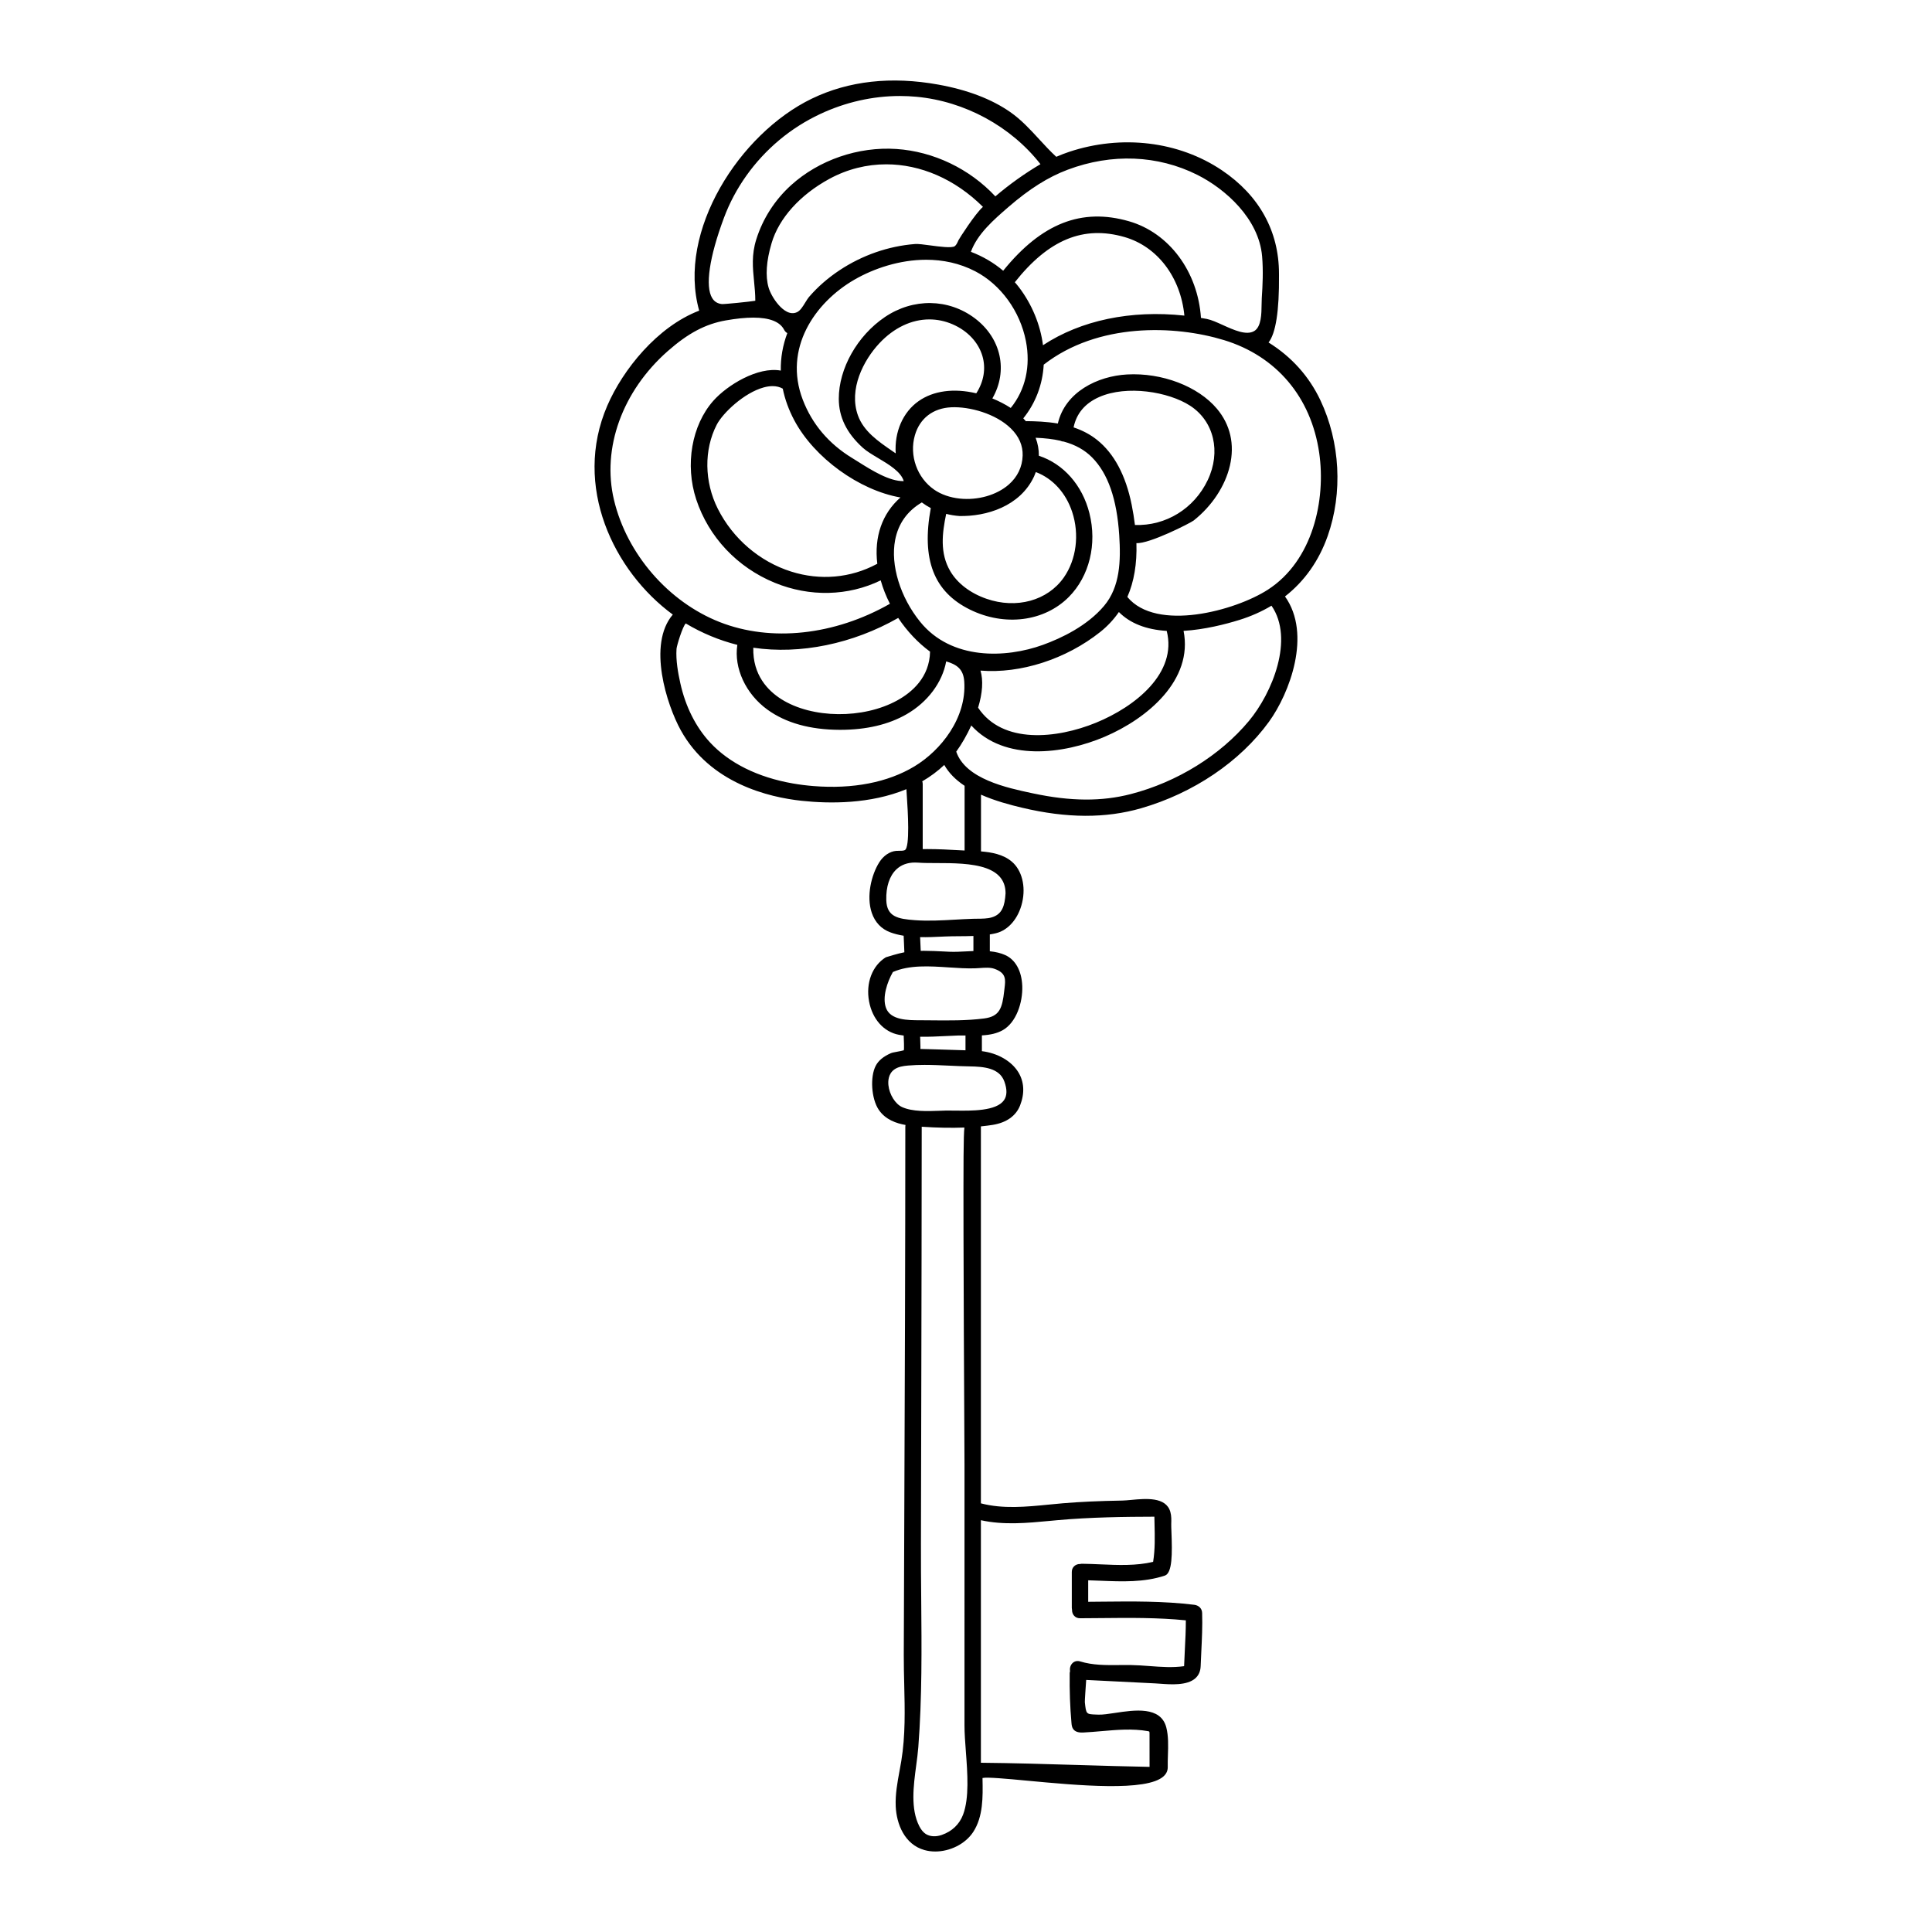 <?xml version="1.0" encoding="utf-8"?>
<!-- Designed by Vexels.com - 2019 All Rights Reserved - https://vexels.com/terms-and-conditions/  -->
<svg version="1.1" id="Capa_1" xmlns="http://www.w3.org/2000/svg" xmlns:xlink="http://www.w3.org/1999/xlink" x="0px" y="0px"
	 viewBox="0 0 1200 1200" enable-background="new 0 0 1200 1200" xml:space="preserve">
<g>
	<path d="M820.116,248.583c-7.044-14.868-17.871-26.928-32.191-35.867c4.481-5.661,6.661-19.648,6.482-41.647l-0.007-1.151
		c-0.007-26.344-12.269-48.528-35.456-64.153c-26.773-18.042-62.263-22.316-94.929-11.434c-2.454,0.817-4.995,1.797-7.942,3.061
		c-3.73-3.415-7.226-7.22-10.615-10.905c-5.478-5.959-11.142-12.122-17.98-16.889c-11.543-8.045-26.561-13.782-44.641-17.05
		c-29.227-5.281-55.691-2.341-78.645,8.749c-44.77,21.634-83.852,82.281-69.907,131.645c-26.114,10.005-47.424,36.699-57.066,58.992
		c-21.626,50.011,3.959,102.86,40.668,129.791c-15.897,18.639-3.678,56.209,4.941,71.811c18.279,33.096,54.839,41.671,75.005,43.837
		c17.466,1.876,42.741,2.095,65.158-7.21c0.065,1.315,0.177,3.014,0.306,4.971c0.515,7.795,2.081,31.521-1.37,32.923
		c-0.955,0.387-2.066,0.382-3.3,0.379c-0.691,0.003-1.41-0.004-2.104,0.063c-3.924,0.37-7.793,2.999-10.352,7.031
		c-4.966,7.826-8.176,21.132-4.702,31.423c1.987,5.884,5.975,10.082,11.538,12.139c2.464,0.911,5.177,1.601,8.268,2.104
		c0.045,1.6,0.129,3.198,0.214,4.795c0.099,1.826,0.196,3.65,0.229,5.478c-3.717,0.664-11.473,3.083-11.543,3.128
		c-8.434,5.239-12.507,16.003-10.374,27.419c2.054,11.006,9.148,18.938,18.512,20.706c0.99,0.189,1.984,0.343,2.981,0.477
		c0.022,0.761,0.057,1.522,0.09,2.283c0.037,0.917,0.077,1.838,0.102,2.755c0.03,1.129,0.047,2.26,0.008,3.384l-0.08-0.003v0.724
		c-0.84,0.276-2.713,0.622-3.909,0.845c-2.114,0.39-3.449,0.651-4.187,0.977c-4.627,2.036-7.693,4.58-9.369,7.78
		c-3.618,6.9-2.745,20.375,1.76,27.203c4.24,6.425,11.249,8.613,16.712,9.591c-0.072,0.348-0.109,0.711-0.109,1.087
		c0,79.46-0.316,160.251-0.622,238.381c-0.119,29.841-0.236,59.682-0.336,89.523c-0.02,6.139,0.132,12.388,0.279,18.433
		c0.38,15.688,0.776,31.907-1.818,47.603c-0.343,2.074-0.726,4.15-1.109,6.226c-1.318,7.141-2.678,14.524-2.357,21.944
		c0.477,10.866,5.421,23.712,17.873,27.178c2.156,0.602,4.409,0.888,6.681,0.888c9.151,0,18.647-4.637,23.548-12.082
		c6.274-9.531,6.032-21.951,5.819-32.91l-0.012-0.654c2.738-0.691,15.437,0.502,27.755,1.656
		c31.365,2.939,74.311,6.962,84.782-2.785c1.716-1.599,2.564-3.521,2.514-5.717c-0.052-2.313,0.025-4.727,0.109-7.283
		c0.191-5.896,0.388-11.99-1.037-17.406c-3.506-13.171-19.825-10.702-31.743-8.904c-3.996,0.604-7.743,1.179-10.401,1.074
		l-1.276-0.045c-6.348-0.216-6.348-0.216-7.141-7.728c-0.065-0.893,0.545-9.593,0.773-12.87c0.025-0.333,0.045-0.634,0.062-0.908
		l42.863,2.143c0.88,0.045,1.887,0.119,2.979,0.201c6.689,0.495,16.799,1.248,21.971-3.379c2.064-1.845,3.168-4.364,3.285-7.49
		c0.109-2.974,0.256-5.955,0.4-8.939c0.388-7.927,0.788-16.125,0.52-24.182c-0.089-2.703-2.027-4.682-4.938-5.04
		c-19.055-2.337-38.487-2.121-57.28-1.932c-2.85,0.03-5.699,0.062-8.549,0.082v-13.358c2.579,0.067,5.167,0.174,7.763,0.279
		c13.224,0.532,26.907,1.089,39.82-3.185c4.727-1.569,4.647-13.688,4.125-27.046c-0.09-2.265-0.159-4.056-0.127-5.035
		c0.075-2.365,0.162-5.045-0.577-7.574c-2.733-9.394-15.243-8.216-24.381-7.358c-2.046,0.194-3.981,0.375-5.495,0.4
		c-14.38,0.241-26.082,0.776-36.821,1.678c-2.884,0.241-5.784,0.53-8.693,0.818c-14.039,1.39-28.541,2.827-42.266-0.773V699.615
		c2.82-0.281,5.167-0.579,7.32-0.93c8.581-1.388,14.469-5.57,17.025-12.095c2.954-7.547,2.556-14.706-1.146-20.703
		c-4.247-6.878-12.828-11.789-22.583-12.987v-9.802c5.416-0.308,9.387-1.291,12.761-3.131c8.589-4.685,12.696-17.391,12.316-27.521
		c-0.353-9.344-4.202-16.349-10.565-19.224c-2.713-1.223-5.858-2.002-9.586-2.37v-10.046c0-0.137-0.005-0.273-0.015-0.409
		c1.467-0.234,2.72-0.482,3.872-0.767c7.721-1.915,13.942-9.219,16.237-19.064c2.36-10.135-0.187-20.119-6.487-25.435
		c-5.349-4.514-12.55-5.779-19.087-6.307v-35.237c8.753,3.882,18.192,6.366,25.574,8.117c27.683,6.572,51.86,6.673,73.908,0.307
		c32.519-9.384,61.458-28.968,79.398-53.732c12.741-17.592,26.716-54.265,9.959-77.784c-0.005-0.009-0.012-0.017-0.017-0.026
		c12.152-9.509,21.064-22.123,26.502-37.517C834.118,306.116,832.429,274.575,820.116,248.583z M663.169,105.409
		c27.337-10.271,55.95-9.121,80.562,3.225c17.289,8.673,38.189,27.122,40.188,50.579c0.761,8.921,0.323,18.103-0.206,25.911
		c-0.075,1.128-0.092,2.472-0.109,3.934c-0.067,5.837-0.159,13.831-4.521,16.519c-4.839,2.984-12.691-0.578-19.614-3.717
		c-3.625-1.644-7.049-3.196-9.882-3.75c-1.206-0.236-2.424-0.439-3.643-0.64c-1.925-28.806-19.786-52.858-44.701-60.038
		c-29.446-8.483-54.309,1.279-78.148,30.729c-5.863-4.961-12.597-8.908-20.047-11.753c4.036-11.153,14.26-19.998,23.374-27.882
		C639.403,117.294,651.08,109.948,663.169,105.409z M678.318,284.119c9.887,9.988,15.399,25.812,16.859,48.372
		c1.019,15.75,0.584,31.958-9.402,43.807c-10.498,12.461-26.464,20.06-38.007,24.24c-23.065,8.351-56.875,9.608-76.255-14.341
		c-12.393-15.312-18.493-35.226-15.541-50.732c1.935-10.169,7.514-18.035,16.583-23.394c1.783,1.329,3.653,2.505,5.575,3.51
		c-5.888,31.917,1.845,51.96,24.294,63.034c21.586,10.646,46.295,7.481,61.493-7.877c12.716-12.847,17.592-32.782,12.729-52.023
		c-4.384-17.351-16.081-30.6-31.388-35.632c0.042-3.783-0.632-7.533-2.009-11.183c5.978,0.245,10.876,0.835,15.275,1.838
		c0.661,0.332,1.407,0.517,2.183,0.543C667.949,276.246,673.712,279.466,678.318,284.119z M666.827,265.463
		c1.775-8.646,7.117-14.986,15.892-18.856c17.127-7.552,43.012-3.323,56.445,5.363c14.852,9.606,19.355,28.635,10.953,46.277
		c-8.427,17.696-26.019,28.49-45.183,27.831c-0.51-4.185-1.201-8.442-2.054-12.67c-3.683-18.229-10.911-31.747-21.486-40.182
		C677.186,269.873,672.412,267.327,666.827,265.463z M609,416.52c24.836,2.025,53.12-7.08,74.4-24.009
		c4.466-3.556,8.35-7.711,11.56-12.367c6.915,6.993,16.899,10.931,29.709,11.718c6.654,26.089-19.38,46.992-43.932,57.034
		c-24.391,9.976-58.083,13.451-73.222-9.342C610.28,430.475,610.785,422.578,609,416.52z M577.672,404.753
		c-0.313,15.914-11.199,25.236-20.347,30.273c-21.205,11.676-52.832,11.351-71.988-0.734c-8.278-5.221-17.896-14.973-17.446-31.983
		c29.14,4.313,61.784-2.393,90.003-18.499C563.386,392.053,570.195,399.264,577.672,404.753z M544.914,350.172
		c-0.122,0.053-0.241,0.112-0.358,0.175c-16.292,8.705-35.175,10.364-53.168,4.665c-19.564-6.19-36.162-20.41-45.544-39.01
		c-8.424-16.702-8.678-36.708-0.666-52.21c3.732-7.221,16.961-19.835,29.2-23.165c1.949-0.531,3.775-0.796,5.468-0.796
		c2.38,0,4.498,0.522,6.341,1.565c1.335,6.632,3.75,13.257,7.179,19.7c12.403,23.298,40.327,43.445,65.919,47.896
		C547.94,318.934,542.87,333.415,544.914,350.172z M477.374,178.563c-2.049-7.16-1.415-16.435,1.882-27.565
		c4.575-15.458,17.662-30.005,35.901-39.912c11.17-6.066,23.197-9.024,35.302-9.024c21.208,0,42.642,9.08,60.07,26.426
		c-4.779,4.135-14.77,19.772-15.178,20.67l-0.139,0.311c-0.602,1.345-1.171,2.617-2.143,3.397
		c-1.726,1.384-9.829,0.283-15.193-0.441c-4.058-0.55-7.552-1.026-9.638-0.859c-16.491,1.308-32.671,6.944-46.79,16.297
		c-7.171,4.753-13.492,10.265-18.783,16.384c-0.89,1.027-1.693,2.336-2.544,3.722c-1.475,2.404-3.001,4.891-4.948,5.862
		c-4.349,2.163-8.646-1.181-11.488-4.364v-0.001C480.442,185.84,478.18,181.378,477.374,178.563z M556.342,281.601
		c-0.724-0.501-1.45-1-2.176-1.499c-8.683-5.968-17.662-12.138-21.243-21.967c-5.94-16.311,3.407-34.364,13.219-44.869
		c9.113-9.757,20.101-14.877,31.112-14.877c4.821,0,9.65,0.983,14.323,2.989c9.342,4.01,16.133,11.223,18.632,19.791
		c2.233,7.654,0.875,15.832-3.822,23.121c-13.979-3.315-26.673-1.594-35.846,4.866C560.78,256.027,555.479,268.278,556.342,281.601z
		 M643.374,293.207c10.483,3.96,18.677,12.935,22.588,24.817c4.588,13.94,2.591,29.52-5.209,40.661
		c-10.093,14.407-29.418,19.716-48.11,13.204c-9.981-3.479-17.931-9.541-22.379-17.069c-6.652-11.25-5.048-23.733-2.579-35.644
		c2.666,0.675,5.386,1.12,8.143,1.325c16.7,0.38,37.756-5.913,46.456-24.603C642.673,295.068,643.026,294.193,643.374,293.207z
		 M626.545,300.976c-7.507,6.56-19.186,9.893-30.488,8.692c-6.022-0.639-11.471-2.538-15.757-5.488
		c-10.687-7.361-15.648-21.25-12.062-33.775c3.024-10.563,11.272-16.917,22.633-17.436c11.274-0.511,27.558,3.86,37.062,13.207
		c4.995,4.912,7.435,10.552,7.256,16.764C634.984,289.977,631.998,296.213,626.545,300.976z M627.791,253.389
		c-3.449-2.245-7.353-4.266-11.416-5.911c9.867-17.126,5.53-37.394-10.834-49.746c-16.394-12.378-38.358-12.688-55.953-0.786
		c-17.142,11.597-28.635,31.995-28.6,50.758c0.022,11.372,4.879,21.301,14.852,30.353c2.405,2.184,5.868,4.25,9.534,6.435
		c6.699,3.995,14.231,8.487,15.956,14.333c-8.79,0.255-19.967-6.761-28.257-11.975c-1.325-0.834-2.579-1.621-3.735-2.326
		c-14.569-8.867-24.905-21.064-30.724-36.251c-12.149-31.715,7.368-60.308,32.099-74.577c12.025-6.937,28.036-12.357,44.559-12.357
		c10.255,0,20.706,2.087,30.525,7.195c15.775,8.211,27.81,24.792,31.405,43.276C640.248,227.459,636.906,242.177,627.791,253.389z
		 M633.003,178.564v0.001c-0.798-1.051-1.676-2.126-2.673-3.267c20.984-26.513,42.674-35.427,68.176-28.053
		c20.38,5.891,34.827,24.948,37.132,48.781c-33.27-3.597-64.307,2.911-87.823,18.397
		C646.196,201.719,640.979,189.061,633.003,178.564z M449.661,135.288c6.928-18.571,18.831-35.287,34.421-48.341
		c7.636-6.397,16.168-11.825,25.353-16.134c15.742-7.381,32.668-11.186,49.505-11.186c3.431,0,6.863,0.158,10.277,0.477
		c30.053,2.802,58.737,18.415,77.031,41.861c-9.874,5.837-19.288,12.56-28.014,20.004c-16.043-17.167-38.375-27.878-61.473-29.436
		c-23.645-1.578-48.105,6.818-65.419,22.498c-10.095,9.149-17.57,20.803-21.613,33.7c-2.986,9.532-2.201,17.561-1.365,26.063
		c0.38,3.869,0.771,7.86,0.771,12.015c-3.77,0.632-19.151,2.173-20.755,2.053c-2.703-0.297-4.672-1.506-6.022-3.696
		C437.882,177.9,440.543,159.721,449.661,135.288z M381.363,310.557c-7.661-32.166,5.147-67.612,33.422-92.506
		c12.634-11.124,23.413-16.819,36.048-19.046c6.517-1.148,12.197-1.719,17.033-1.719c10.145,0,16.57,2.521,19.166,7.549
		c0.48,0.925,1.159,1.63,1.979,2.07c-2.842,7.596-4.2,15.413-4.046,23.277c-14.181-2.613-33.215,8.949-41.928,18.787
		c-13.41,15.143-17.674,39.736-10.608,61.198c7.691,23.359,25.47,42.243,48.774,51.807c21.705,8.909,45.596,8.346,65.817-1.494
		c1.39,4.916,3.315,9.796,5.732,14.538c-34.429,19.624-73.851,23.883-105.699,11.375C415.13,373.85,389.345,344.082,381.363,310.557
		z M505.213,488.233c-4.354-0.351-8.663-0.896-12.808-1.622c-21.665-3.793-39.417-12.581-51.332-25.415
		c-8.904-9.593-15.305-22.334-18.512-36.846c-1.363-6.164-2.862-14.158-2.362-21.318c0.139-2.02,3.847-14.144,5.744-15.795
		c9.984,5.975,20.753,10.449,32.027,13.307c-2.201,14.431,5.202,30.457,18.704,40.23c11.393,8.248,26.452,12.464,44.751,12.534
		c0.149,0,0.298,0.001,0.445,0.001c16.202,0,30.075-3.259,41.235-9.688c13.089-7.543,22.188-19.728,24.59-32.816
		c6.726,1.977,10.705,4.866,11.224,12.501c1.537,22.595-14.447,42.758-30.968,52.717
		C551.414,485.989,529.723,490.207,505.213,488.233z M572.833,485.29c4.963-2.876,9.551-6.287,13.671-10.164
		c2.743,4.866,6.982,9.215,12.624,12.954v40.19l-2.852-0.155c-6.649-0.365-13.485-0.742-20.273-0.742
		c-0.965,0-1.93,0.007-2.892,0.024v-40.389C573.111,486.403,573.017,485.824,572.833,485.29z M598.198,1127.071
		c-2.265,6.042-6.86,10.419-13.291,12.657c-3.663,1.278-7.38,1.029-9.951-0.649c-1.514-0.992-2.85-2.608-3.969-4.802
		c-5.515-10.826-3.61-25.077-1.93-37.649c0.54-4.028,1.047-7.833,1.325-11.468c2.352-30.59,2.071-61.726,1.8-91.839
		c-0.102-11.418-0.209-23.227-0.169-34.834c0.107-36.348,0.174-72.699,0.244-109.05l0.137-67.612
		c0.062-27.33,0.099-54.662,0.099-81.992c9.533,0.646,18.443,0.811,26.507,0.5c-0.569,5.145-0.624,20.556-0.547,66.956
		c0.065,37.816,0.308,82.765,0.47,112.509c0.082,15.327,0.142,26.425,0.142,30.057l-0.003,161.815
		c0,4.866,0.418,10.416,0.858,16.292C600.933,1101.44,602.08,1116.715,598.198,1127.071z M652.077,944.65l4.59-0.428
		c20.696-1.877,41.926-2.121,60.341-2.173c0.027,1.552,0.065,3.103,0.099,4.655c0.184,7.718,0.373,15.688-0.883,23.391
		c-10.518,2.514-21.718,2.032-32.574,1.559c-3.787-0.164-7.703-0.333-11.518-0.37c-0.408-0.01-0.806,0.045-1.233,0.144
		c-1.405-0.052-2.77,0.475-3.725,1.383c-0.952,0.905-1.457,2.138-1.457,3.566v22.342c0,0.39,0.047,0.776,0.144,1.198
		c-0.032,1.43,0.462,2.787,1.375,3.75c0.903,0.955,2.131,1.457,3.553,1.457c0.007,0,0.015,0,0.025,0
		c4.441-0.012,8.882-0.057,13.326-0.102c17.219-0.174,35.003-0.353,52.412,1.397c0.012,6.042-0.303,12.164-0.609,18.097
		c-0.177,3.454-0.356,6.908-0.472,10.369c-7.146,1.007-14.129,0.487-21.501-0.065c-3.775-0.283-7.676-0.574-11.565-0.637
		c-2.422-0.037-4.839-0.017-7.251,0.007c-8.419,0.077-16.357,0.157-24.269-2.263c-1.768-0.537-3.491-0.154-4.732,1.059
		c-1.268,1.236-1.847,3.175-1.509,4.946c-0.154,0.492-0.234,0.997-0.239,1.509c-0.127,11.018,0.226,20.797,1.112,30.779
		c0.097,1.097,0.229,2.598,1.126,3.809c1.509,2.029,4.23,2.166,6.423,2.049c3.69-0.184,7.44-0.512,11.065-0.828
		c9.523-0.83,19.373-1.693,28.819-0.01c0.249,0.045,0.709,0.127,0.848,0.261c0.194,0.186,0.196,0.917,0.196,1.228l0.02,20.708
		c-14.877-0.276-29.98-0.731-44.596-1.169c-19.716-0.592-40.091-1.206-60.167-1.39V944.23
		C623.392,947.363,637.966,945.985,652.077,944.65z M623.795,671.666c1.83,4.99,1.755,8.937-0.224,11.729
		c-4.799,6.768-20.121,6.567-30.254,6.42c-2.196-0.027-4.21-0.052-5.906-0.017c-1.236,0.03-2.539,0.077-3.886,0.127
		c-7.507,0.276-16.844,0.617-23.239-2.308c-4.222-1.93-7.865-7.775-8.477-13.596c-0.254-2.442-0.134-6.94,3.538-9.658
		c2.397-1.775,5.602-2.27,8.705-2.541c3.377-0.293,6.801-0.403,10.235-0.403c5.092,0,10.205,0.241,15.218,0.475
		c4.162,0.196,8.467,0.398,12.676,0.458C611.031,662.478,620.731,663.314,623.795,671.666z M571.567,645.371
		c-0.02-0.477-0.037-0.952-0.057-1.43c5.296,0.099,10.642-0.169,15.832-0.428c2.598-0.129,5.184-0.256,7.756-0.341
		c1.472-0.047,3.011-0.037,4.585-0.02v9.203c-5.102-0.187-10.215-0.331-15.32-0.475l-7.917-0.231
		c-1.542-0.047-3.135-0.094-4.754-0.114c0.007-0.477,0.007-0.942,0.007-1.392C571.699,648.551,571.634,646.96,571.567,645.371z
		 M617.541,601.702c7.567,2.633,7.062,6.696,6.363,12.321l-0.177,1.477c-1.199,10.66-2.82,15.822-12.448,17.08
		c-10.7,1.405-22.342,1.286-33.608,1.161l-6.013-0.045c-7.803-0.003-18.488-0.005-21.33-7.599
		c-2.477-6.609,0.704-16.083,4.262-22.359c10.299-4.488,22.752-3.663,34.779-2.862c5.682,0.375,11.05,0.729,16.222,0.567
		c0.93-0.03,1.917-0.099,2.934-0.169C611.71,601.045,615.005,600.819,617.541,601.702z M571.497,582.08
		c4.655,0.097,9.28-0.122,13.758-0.332l1.534-0.071c2.952-0.137,5.958-0.157,9.141-0.179c2.847-0.02,5.776-0.04,8.678-0.15v9.356
		c-1.432,0.057-2.862,0.134-4.279,0.209c-3.76,0.196-7.313,0.385-10.6,0.236l-3.407-0.167c-4.063-0.204-8.233-0.415-12.383-0.415
		c-0.686,0-1.373,0.007-2.056,0.02c-0.045-1.581-0.127-3.16-0.209-4.741C571.609,584.592,571.545,583.336,571.497,582.08z
		 M612.6,539.284c8.052,2.919,11.965,8.049,11.968,15.601c-0.487,7.79-2.099,13.003-8.616,14.924
		c-2.676,0.787-5.848,0.808-8.919,0.828c-0.918,0.006-1.818,0.012-2.685,0.04c-3.71,0.113-7.432,0.322-11.155,0.532
		c-8.203,0.463-16.685,0.941-24.953,0.327c-10.528-0.78-17.451-2.068-17.749-12.451c-0.241-8.239,1.969-15.008,6.221-19.058
		c2.996-2.856,6.908-4.297,11.645-4.297c0.632,0,1.278,0.026,1.937,0.077c3.213,0.249,7.206,0.255,11.433,0.261
		C591.571,536.083,603.825,536.101,612.6,539.284z M775.706,447.814c-17.839,21.391-44.544,37.931-73.271,45.381
		c-18.102,4.691-37.368,4.572-60.642-0.377l-0.783-0.165c-15.481-3.288-41.272-8.766-47.073-25.786
		c3.337-4.594,6.671-10.4,9.349-16.256c20.432,22.493,57.186,17.955,82.882,6.99c26.589-11.347,55.047-35.284,48.965-65.759
		c13.039-0.776,25.997-4.095,34.707-6.798c7.104-2.207,13.795-5.177,19.907-8.836C804.015,396.868,790.188,430.448,775.706,447.814z
		 M787.482,366.277c-20.318,13.104-69.174,26.349-87.261,4.508c4.153-9.459,6.042-20.699,5.63-33.457
		c7.848,0.638,33.623-12.499,35.563-14.034c11.351-8.99,19.549-21.401,22.493-34.047c3.073-13.216,0.288-25.449-8.051-35.373
		c-11.722-13.943-34.143-22.503-55.836-21.289c-18.281,1.019-38.432,10.835-42.973,30.468c-7.084-1.208-14.221-1.42-19.072-1.471
		c-0.293,0.001-0.515,0.015-0.773,0.052c-0.487-0.577-1.02-1.165-1.621-1.79c7.621-9.438,11.998-20.931,12.694-33.347
		c33.658-26.195,81.3-24.607,111.98-15.249c32.544,9.93,54.093,35.432,59.115,69.97
		C823.642,310.566,815.439,348.248,787.482,366.277z"/>
</g>
</svg>
